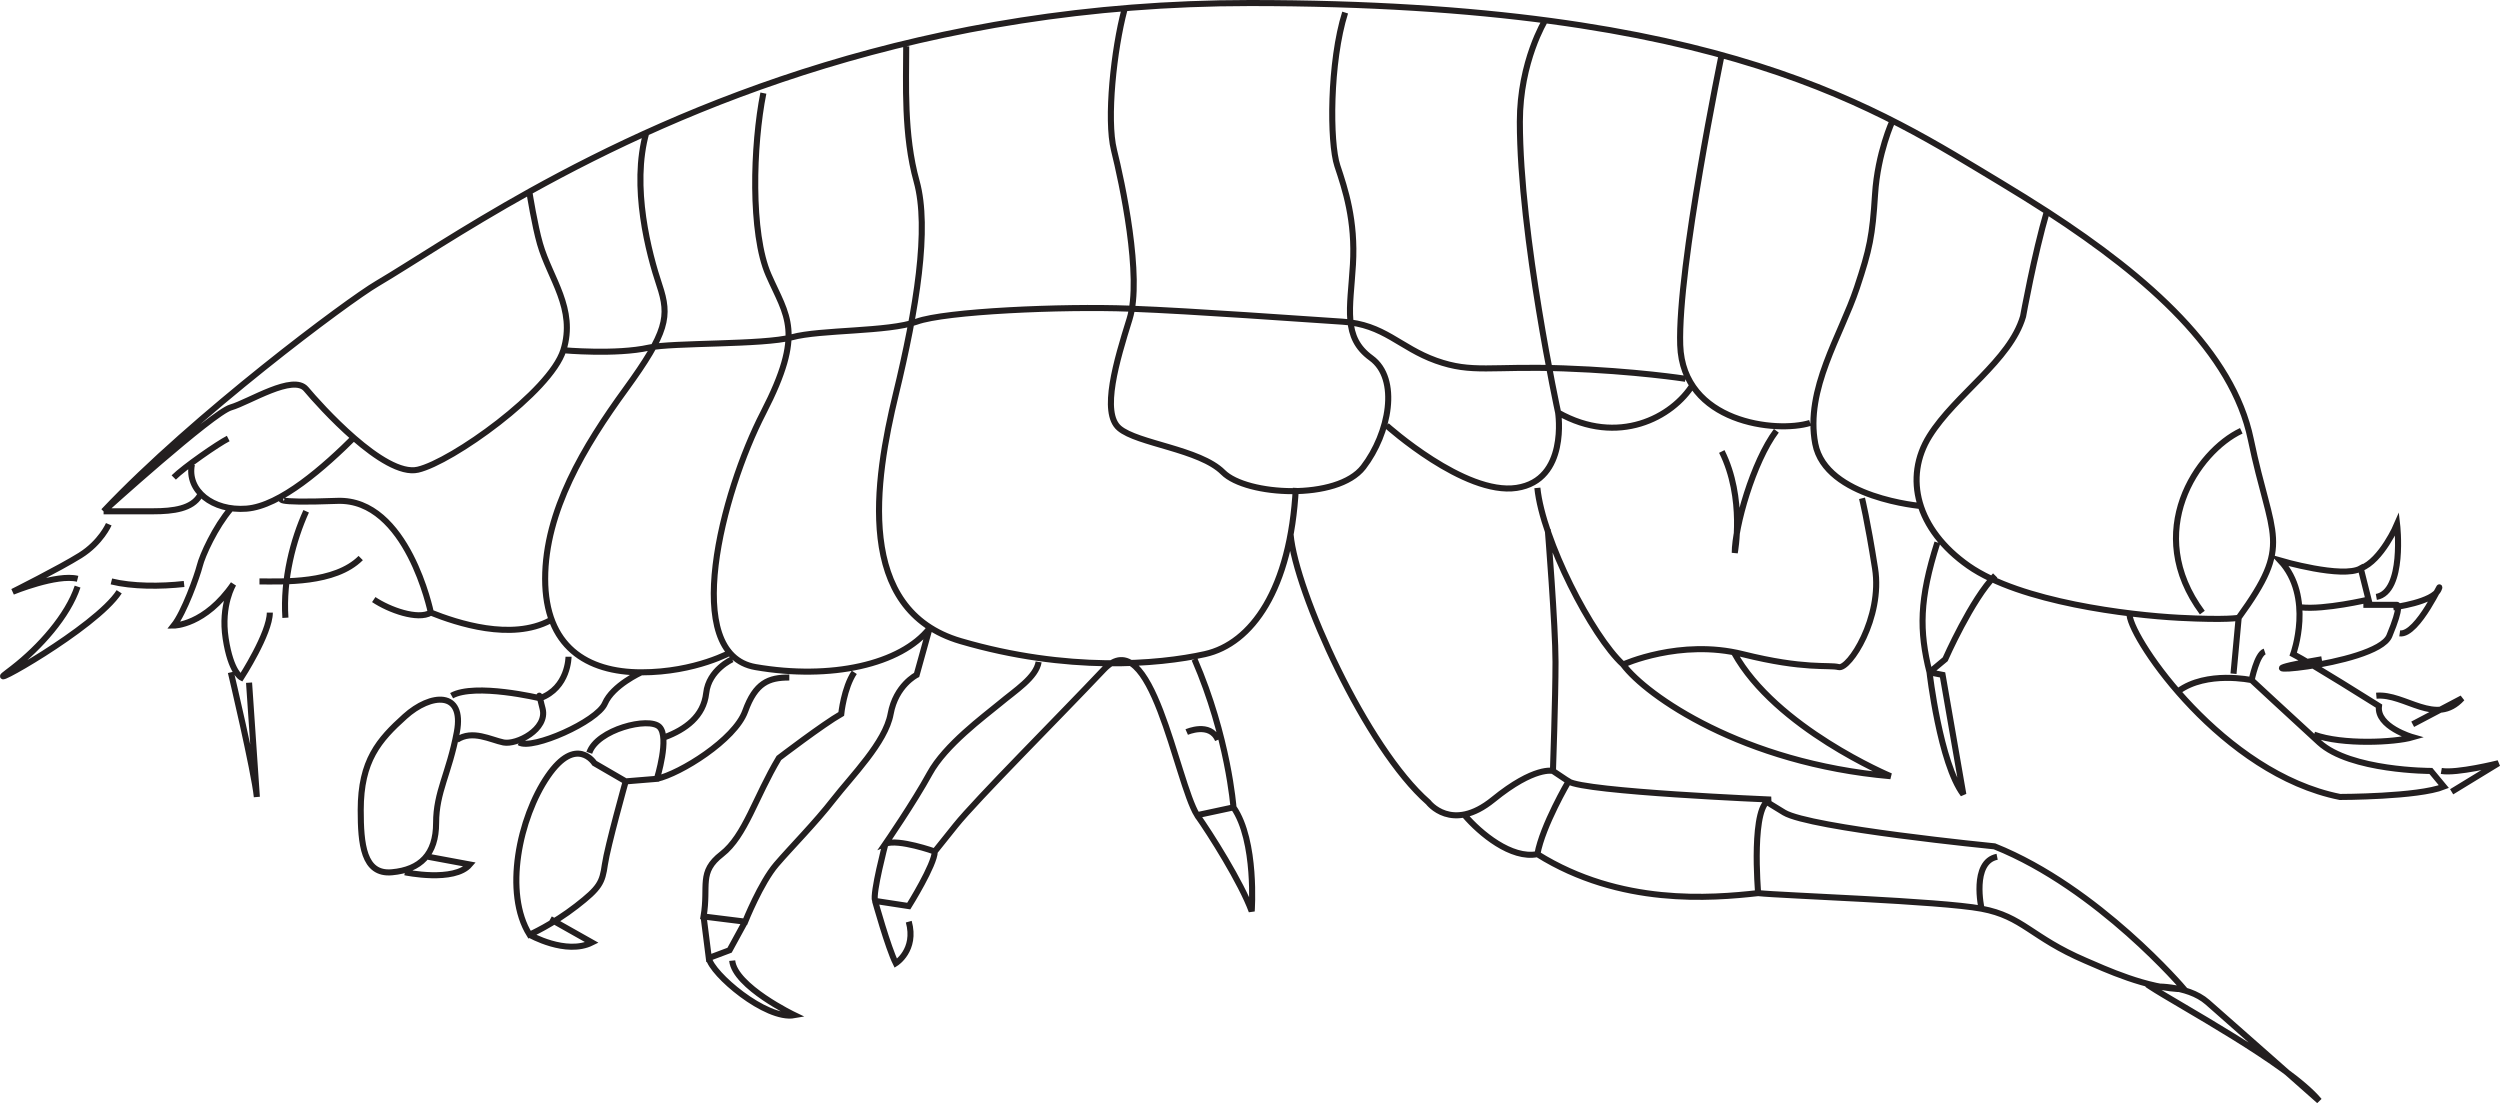 <?xml version="1.0" encoding="UTF-8" standalone="no"?>
<!-- Created with Inkscape (http://www.inkscape.org/) -->

<svg
   width="36.247mm"
   height="15.994mm"
   viewBox="0 0 36.247 15.994"
   version="1.1"
   id="svg1"
   sodipodi:docname="01.svg"
   inkscape:version="1.4.2 (1:1.4.2+202505120738+ebf0e940d0)"
   xmlns:inkscape="http://www.inkscape.org/namespaces/inkscape"
   xmlns:sodipodi="http://sodipodi.sourceforge.net/DTD/sodipodi-0.dtd"
   xmlns="http://www.w3.org/2000/svg"
   xmlns:svg="http://www.w3.org/2000/svg">
  <sodipodi:namedview
     id="namedview1"
     pagecolor="#ffffff"
     bordercolor="#999999"
     borderopacity="1"
     inkscape:showpageshadow="2"
     inkscape:pageopacity="0"
     inkscape:pagecheckerboard="0"
     inkscape:deskcolor="#d1d1d1"
     inkscape:document-units="mm"
     inkscape:zoom="8.1243046"
     inkscape:cx="68.436626"
     inkscape:cy="30.279514"
     inkscape:window-width="1920"
     inkscape:window-height="1011"
     inkscape:window-x="0"
     inkscape:window-y="0"
     inkscape:window-maximized="1"
     inkscape:current-layer="svg1" />
  <defs
     id="defs1" />
  <path
     id="path428-0"
     d="M 29.681 3.052 C 29.493 3.692 29.332 4.588 29.332 4.588 C 29.144 5.229 28.353 5.718 27.976 6.321 C 27.6 6.923 27.788 7.676 28.541 8.204 C 29.295 8.731 30.876 8.919 31.592 8.957 C 32.307 8.994 32.458 8.957 32.458 8.957 C 33.249 7.865 32.935 7.827 32.634 6.371 C 32.372 5.104 31.158 4.027 29.69 3.073 C 29.471 2.932 29.247 2.792 29.019 2.655 C 27.261 1.601 25.001 0.044 18.122 0.044 C 13.39 0.044 9.907 1.542 7.694 2.77 C 6.691 3.328 5.949 3.829 5.469 4.112 C 5.042 4.362 2.82 6.019 1.502 7.413 C 1.502 7.413 3.084 5.982 3.347 5.907 C 3.611 5.831 4.251 5.417 4.439 5.643 C 4.628 5.869 5.569 6.923 6.059 6.81 C 6.548 6.697 7.979 5.68 8.168 5.078 C 8.356 4.475 7.973 4.038 7.829 3.534 C 7.753 3.27 7.678 2.801 7.678 2.801 M 27.864 7.338 C 27.864 7.338 26.47 7.225 26.319 6.434 C 26.169 5.643 26.693 4.862 26.922 4.174 C 27.11 3.609 27.148 3.421 27.186 2.818 C 27.224 2.216 27.439 1.752 27.439 1.752 M 26.244 6.132 C 25.755 6.283 24.399 6.132 24.361 5.003 C 24.324 3.873 24.964 0.785 24.964 0.785 M 24.549 5.568 C 24.249 6.057 23.457 6.471 22.591 5.982 C 22.591 5.982 22.036 3.421 22.036 1.764 C 22.036 0.89 22.403 0.295 22.403 0.295 M 22.591 5.982 C 22.591 5.982 22.742 6.961 21.989 7.074 C 21.235 7.187 20.105 6.17 20.105 6.17 M 16.302 0.145 C 16.152 0.71 16.039 1.726 16.152 2.178 C 16.265 2.63 16.566 4.023 16.377 4.626 C 16.189 5.229 15.963 5.982 16.227 6.208 C 16.49 6.434 17.394 6.509 17.733 6.848 C 18.072 7.187 19.39 7.262 19.767 6.773 C 20.143 6.283 20.294 5.492 19.88 5.191 C 19.465 4.89 19.578 4.475 19.616 3.835 C 19.654 3.195 19.503 2.743 19.39 2.404 C 19.277 2.065 19.277 0.898 19.503 0.182 M 13.139 0.672 C 13.139 1.199 13.101 1.952 13.29 2.63 C 13.478 3.308 13.29 4.475 12.988 5.718 C 12.687 6.961 12.386 8.844 13.93 9.296 C 15.474 9.748 16.791 9.635 17.47 9.484 C 18.148 9.333 18.712 8.543 18.788 7.074 M 9.373 1.915 C 9.147 2.705 9.41 3.685 9.561 4.136 C 9.712 4.588 9.674 4.814 9.072 5.643 C 8.469 6.471 7.904 7.413 7.904 8.392 C 7.904 9.371 8.507 9.748 9.297 9.748 C 10.088 9.748 10.616 9.446 10.616 9.446 M 32.496 6.246 C 31.855 6.546 31.065 7.714 31.931 8.882 M 8.168 5.078 C 8.168 5.078 8.931 5.147 9.41 5.04 C 9.749 4.965 11.068 5.003 11.482 4.89 C 11.896 4.777 12.875 4.814 13.29 4.664 C 13.704 4.513 15.398 4.438 16.377 4.475 C 17.357 4.513 18.863 4.626 19.465 4.664 C 20.068 4.701 20.294 5.04 20.821 5.229 C 21.348 5.417 21.612 5.304 22.667 5.341 C 23.721 5.379 24.437 5.492 24.437 5.492 M 22.29 7.074 C 22.365 7.827 23.081 9.221 23.533 9.635 C 23.533 9.635 24.361 9.258 25.265 9.484 C 26.169 9.71 26.508 9.635 26.659 9.672 C 26.809 9.71 27.299 8.957 27.186 8.241 C 27.073 7.526 26.997 7.225 26.997 7.225 M 18.712 7.752 C 18.788 8.58 19.804 10.84 20.708 11.631 C 20.708 11.631 21.047 12.083 21.65 11.593 C 22.252 11.103 22.516 11.178 22.516 11.178 C 22.516 11.178 22.553 10.124 22.553 9.597 C 22.553 9.07 22.441 7.676 22.441 7.676 M 30.876 8.919 C 30.914 9.296 32.232 11.217 33.927 11.555 C 33.927 11.555 35.057 11.555 35.433 11.405 L 35.245 11.178 C 35.245 11.178 34.077 11.178 33.626 10.765 C 33.174 10.351 32.646 9.861 32.646 9.861 C 32.646 9.861 31.996 9.72 31.582 10.022 M 32.458 8.957 L 32.383 9.768 M 23.533 9.635 C 23.872 10.087 25.265 11.066 27.412 11.254 C 27.412 11.254 25.745 10.556 25.142 9.464 M 28.09 7.865 C 27.826 8.693 27.826 9.145 27.976 9.748 L 28.203 9.559 C 28.203 9.559 28.589 8.683 28.928 8.344 M 22.29 12.384 C 23.495 13.137 24.813 13.024 25.491 12.949 C 25.491 12.949 25.378 11.631 25.679 11.593 C 25.679 11.593 22.968 11.48 22.742 11.329 C 22.742 11.329 22.365 11.97 22.29 12.384 Z M 25.491 12.949 C 25.83 12.986 28.127 13.062 28.73 13.175 C 29.332 13.288 29.446 13.589 30.236 13.928 C 30.5 14.041 31.14 14.342 31.668 14.342 C 31.668 14.342 30.424 12.874 28.918 12.271 C 28.918 12.271 26.244 12.007 25.868 11.781 C 25.491 11.555 25.661 11.641 25.661 11.641 M 21.235 11.819 C 21.461 12.083 21.913 12.459 22.29 12.384 M 22.742 11.329 L 22.516 11.178 M 17.319 9.559 C 17.809 10.689 17.884 11.706 17.884 11.706 L 17.357 11.819 C 17.055 11.329 16.689 8.981 16.001 9.71 C 15.361 10.388 14.156 11.593 13.854 11.97 L 13.553 12.346 C 13.553 12.346 13.026 12.158 12.838 12.233 C 12.838 12.233 13.252 11.631 13.478 11.217 C 13.704 10.802 14.268 10.388 14.495 10.2 C 14.72 10.011 15.022 9.823 15.059 9.597 M 7.979 8.994 C 7.414 9.296 6.624 9.032 6.247 8.882 C 6.247 8.882 5.908 7.225 4.891 7.262 C 3.875 7.3 4.101 7.225 4.101 7.225 M 5.155 6.321 C 4.703 6.773 4.063 7.338 3.573 7.375 C 3.084 7.413 2.707 7.112 2.782 6.735 M 1.502 7.413 L 2.218 7.413 C 2.519 7.413 2.782 7.375 2.896 7.187 M 5.23 11.744 C 5.23 11.028 5.494 10.727 5.871 10.388 C 6.247 10.049 6.737 10.011 6.624 10.614 C 6.511 11.217 6.323 11.48 6.323 11.932 C 6.323 12.384 6.096 12.61 5.682 12.647 C 5.268 12.685 5.23 12.233 5.23 11.744 Z M 11.068 1.35 C 10.917 2.103 10.879 3.383 11.143 3.986 C 11.406 4.588 11.67 4.814 11.068 5.982 C 10.465 7.149 9.863 9.484 10.954 9.672 C 12.047 9.861 13.063 9.635 13.478 9.108 L 13.29 9.785 C 13.29 9.785 12.988 9.936 12.913 10.351 C 12.838 10.765 12.348 11.254 12.084 11.593 C 11.821 11.932 11.482 12.271 11.256 12.534 C 11.03 12.798 10.804 13.363 10.804 13.363 L 10.201 13.288 C 10.277 12.836 10.126 12.647 10.465 12.384 C 10.804 12.12 10.954 11.555 11.293 10.99 C 11.293 10.99 11.933 10.501 12.197 10.351 C 12.197 10.351 12.235 9.974 12.386 9.748 M 17.357 11.819 C 17.545 12.083 17.997 12.798 18.148 13.212 C 18.148 13.212 18.223 12.195 17.884 11.706 M 7.678 13.552 C 7.301 12.949 7.528 11.857 7.942 11.254 C 8.356 10.651 8.619 11.066 8.619 11.066 L 9.072 11.329 C 9.072 11.329 8.808 12.271 8.77 12.534 C 8.733 12.798 8.695 12.874 8.356 13.137 C 8.017 13.401 7.678 13.552 7.678 13.552 Z M 6.624 10.727 C 6.85 10.576 7.113 10.727 7.301 10.765 C 7.49 10.802 7.942 10.576 7.867 10.275 C 7.791 9.974 7.829 10.124 7.829 10.124 C 7.829 10.124 6.887 9.898 6.548 10.087 M 3.347 7.375 C 3.121 7.639 2.933 8.053 2.896 8.204 C 2.858 8.354 2.669 8.882 2.519 9.07 C 2.519 9.07 2.971 9.07 3.385 8.467 C 3.385 8.467 3.197 8.769 3.272 9.258 C 3.347 9.748 3.498 9.823 3.498 9.823 C 3.498 9.823 3.912 9.183 3.912 8.882 M 8.544 10.915 C 8.657 10.576 9.41 10.388 9.561 10.539 C 9.712 10.689 9.524 11.292 9.524 11.292 L 9.072 11.329 M 10.201 13.288 L 10.277 13.89 L 10.578 13.777 L 10.804 13.363 M 12.838 12.233 C 12.838 12.233 12.649 12.949 12.687 13.062 L 13.176 13.137 C 13.176 13.137 13.553 12.534 13.553 12.346 M 31.177 14.304 C 31.177 14.304 31.1 14.253 31.177 14.304 C 31.559 14.557 33.188 15.429 33.626 15.961 C 33.626 15.961 32.307 14.794 32.006 14.531 C 31.705 14.267 31.177 14.304 31.177 14.304 Z M 27.976 9.748 C 27.976 9.748 28.127 11.066 28.466 11.518 L 28.165 9.785 Z M 32.646 9.861 C 32.646 9.861 32.722 9.484 32.835 9.446 M 25.755 6.246 C 25.416 6.697 25.152 7.639 25.152 8.015 C 25.152 8.015 25.303 7.225 24.964 6.546 M 12.687 13.062 C 12.687 13.062 12.875 13.74 12.988 13.966 C 12.988 13.966 13.29 13.777 13.176 13.363 M 10.277 13.89 C 10.314 14.116 11.105 14.794 11.519 14.719 C 11.519 14.719 10.653 14.304 10.616 13.928 M 3.347 9.748 C 3.347 9.748 3.686 11.178 3.724 11.555 L 3.611 9.898 M 1.577 7.601 C 1.577 7.601 1.464 7.865 1.163 8.053 C 0.862 8.241 0.184 8.58 0.184 8.58 C 0.184 8.58 0.824 8.317 1.125 8.392 M 1.125 8.505 C 0.984 8.929 0.578 9.385 0.186 9.689 C 0.161 9.709 0.134 9.729 0.109 9.748 C -0.306 10.049 1.389 9.108 1.728 8.58 M 2.669 8.467 C 2.33 8.505 1.916 8.505 1.615 8.43 M 3.762 8.43 C 4.101 8.43 4.854 8.467 5.23 8.091 M 4.439 7.413 C 4.251 7.827 4.101 8.392 4.138 8.957 M 5.419 8.693 C 5.644 8.844 6.059 8.994 6.247 8.882 M 2.519 6.923 C 2.67 6.773 3.159 6.434 3.309 6.358 M 7.528 10.765 C 7.716 10.877 8.657 10.463 8.77 10.2 C 8.883 9.936 9.297 9.748 9.297 9.748 M 8.243 9.522 C 8.243 9.522 8.243 9.974 7.829 10.124 M 5.871 12.647 C 5.871 12.647 6.586 12.798 6.812 12.534 L 6.209 12.422 M 7.678 13.552 C 7.678 13.552 8.205 13.853 8.582 13.665 L 7.979 13.325 M 9.524 11.292 C 9.863 11.217 10.653 10.727 10.804 10.313 C 10.954 9.898 11.143 9.823 11.444 9.823 M 9.637 10.689 C 9.938 10.576 10.201 10.388 10.239 10.049 C 10.277 9.71 10.616 9.559 10.616 9.559 M 17.206 10.614 C 17.206 10.614 17.545 10.463 17.658 10.727 M 28.73 13.175 C 28.73 13.175 28.579 12.497 28.956 12.422 M 33.362 8.806 C 33.701 8.844 34.341 8.693 34.341 8.693 L 34.228 8.241 C 33.964 8.392 33.061 8.128 33.061 8.128 C 33.55 8.655 33.249 9.484 33.249 9.484 C 33.475 9.597 34.492 10.237 34.492 10.237 C 34.454 10.539 34.981 10.689 34.981 10.689 C 34.718 10.765 33.964 10.802 33.55 10.651 M 33.663 9.559 C 31.993 9.838 34.456 9.667 34.642 9.221 C 34.831 8.769 34.755 8.769 34.755 8.769 L 34.266 8.769 M 34.454 10.087 C 34.868 10.049 35.32 10.539 35.697 10.124 L 34.981 10.501 M 35.396 11.178 C 35.621 11.217 36.224 11.066 36.224 11.066 L 35.546 11.48 M 34.228 8.241 C 34.53 8.128 34.755 7.601 34.755 7.601 C 34.755 7.601 34.868 8.58 34.454 8.655 M 34.7 8.806 C 34.7 8.806 35.283 8.731 35.358 8.543 C 35.433 8.354 35.057 9.221 34.793 9.183"
     style="fill:none;stroke:#231f20;stroke-width:0.088;stroke-linecap:butt;stroke-linejoin:miter;stroke-miterlimit:4;stroke-dasharray:none;stroke-opacity:1" />
</svg>
